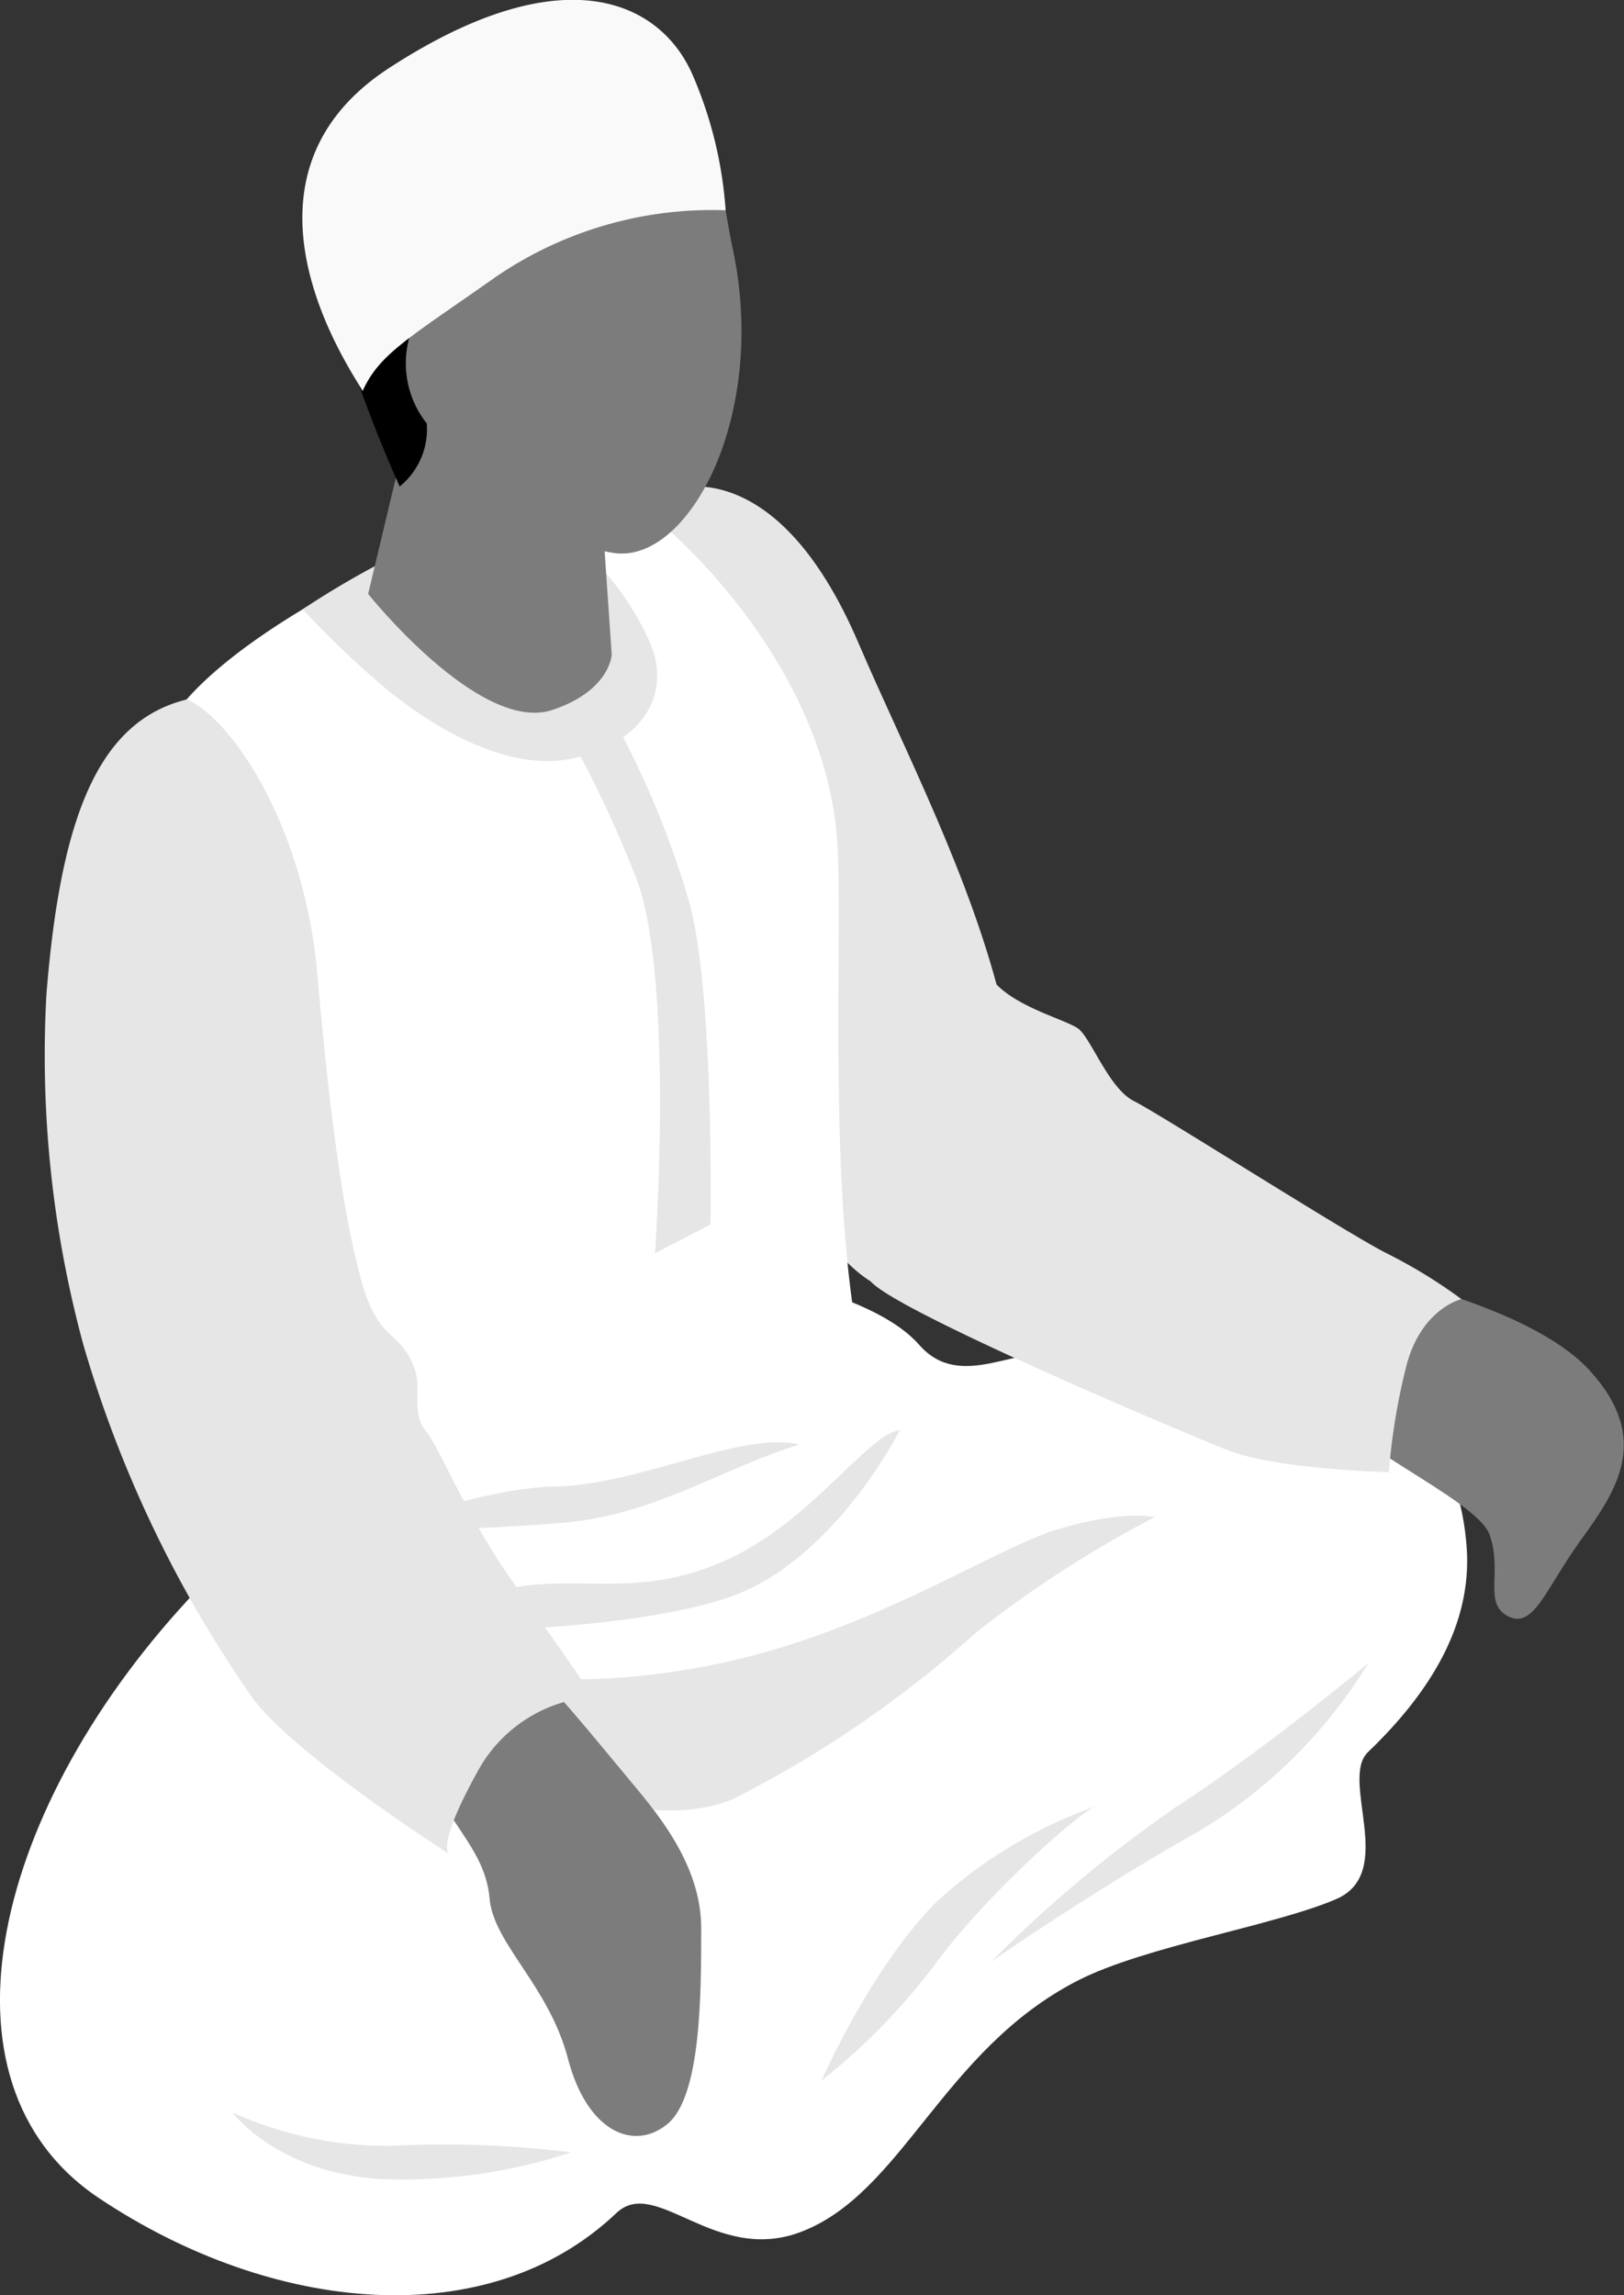 <svg xmlns="http://www.w3.org/2000/svg" viewBox="0 0 73.14 103.37"><rect x="0" y="0" width="73.14" height="103.37" fill="#333333" stroke="none"/><defs><style>.cls-1{fill:#e6e6e6;}.cls-2{fill:#fff;}.cls-3{fill:#7c7c7c;}.cls-4{fill:#f9f9f9;}</style></defs><g id="Layer_2" data-name="Layer 2"><g id="_1April-Crowd10" data-name="1April-Crowd10"><path class="cls-1" d="M39.26,57.74C32,53.35,28.69,23.9,28.69,23.9L30,22.12S34.84,20,38.68,29c2.06,4.81,5.11,10.62,6.48,16.44.57,2.44-.8,4.73-1.79,6.44C42.16,54,42.35,59.61,39.26,57.74Z"/><path class="cls-2" d="M37.2,70.22a21.53,21.53,0,0,1-17,6.14A23.79,23.79,0,0,1,8.87,71.62c.63-4.4,1.07-8.93.74-11.47-1.18-9-2.93-23.62-2.62-26,.54-4,9.59-8.32,9.59-8.32s6.42-5,13.08-2.36c0,0,7.12,5.75,8,13.87.42,4-.63,17.74,1.52,25.33C39.55,64.12,37,67.7,37.2,70.22Z"/><path class="cls-2" d="M34.39,57.51s5.09.87,7,3.05,4.49-.11,6.58.49,2.75.53,5.22-.49,12.27,0,12.87,9.21c.21,3.34-1.56,6.37-4.45,9.14-1.29,1.24,1.32,5.43-1.43,6.62s-8.64,2.13-11.64,3.67c-6.13,3.14-7.9,9.65-12.55,11.35-3.83,1.39-6.46-2.56-8.23-.88C22,105.15,12.29,104.23,4.46,99S-.26,81.23,8.87,71.62,34.39,57.51,34.39,57.51Z"/><path class="cls-1" d="M26,24.93c.54-.28,2.46,2.06,3.3,4.08s-.06,4.27-3.3,5.1-6.94-1.66-8.89-3.32a43.91,43.91,0,0,1-3.48-3.35A40.35,40.35,0,0,1,20,24C22.7,23,26,24.93,26,24.93Z"/><path class="cls-3" d="M27.12,23.22l.43,6.26s-.06,1.63-2.69,2.5c-3.26,1.06-8.28-5.23-8.28-5.23l2.27-9.53Z"/><path class="cls-3" d="M18,18.82c2.24,3.65,7.35,5.72,9.61,6.08,3.38.55,7-6.16,5.39-13.7-.37-1.7-.46-3.39-1.22-4.52C27.37.16,20.23,3.54,17.88,6.54,16.05,8.87,15.49,14.71,18,18.82Z"/><path d="M18,21.91a3.32,3.32,0,0,0,1.22-2.84,4.35,4.35,0,0,1-.56-4.49A33.59,33.59,0,0,1,21.43,11s10.43-1.64,9.7-4.19-1.76-5.36-6.27-5.34A11.56,11.56,0,0,0,15.63,6c-2.5,3.19-1.19,5.64-.24,9A62.06,62.06,0,0,0,18,21.91Z"/><path class="cls-1" d="M40.52,64.42s-3,6-7.84,7.57-13.45,1.49-13.45,1.49.94-1.48,4-2,5.59.51,9.44-1.2S39.11,64.54,40.52,64.42Z"/><path class="cls-1" d="M36,65.06c-3.32,1-6.52,3.17-10.6,3.52s-8.82.37-8.82.37,5-1.89,8.28-2C28.69,66.94,33.4,64.42,36,65.06Z"/><path class="cls-1" d="M21.26,75S24.83,76.41,32,75s12.7-5.26,15.69-6.14S52,68.33,52,68.33a50.83,50.83,0,0,0-8.07,5.22A50.07,50.07,0,0,1,33.06,81c-3.51,1.58-10.33-.62-11.8-2.52A2.7,2.7,0,0,1,21.26,75Z"/><path class="cls-4" d="M32.68,9.47a17.25,17.25,0,0,0-10.35,3c-3.93,2.77-5.23,3.45-6,5.14C16,16.94,9.69,8.16,17.53,3.06s12.17-3,13.63.24A18.5,18.5,0,0,1,32.68,9.47Z"/><path class="cls-3" d="M61,57.21s7.81,1.44,10.61,4.53,1.17,5.43-.42,7.63-2.11,4-3.26,3.43-.25-2-.84-3.67-7-4.23-8.06-6.6S61,57.21,61,57.21Z"/><path class="cls-3" d="M23.47,75c.76.15,2.08,1.79,4.81,5.08,1.14,1.38,3.3,3.79,3.3,6.75s0,7.58-1.52,8.83-3.62.35-4.48-2.94-3.35-5.17-3.53-7.21-1.6-3.12-2.67-5.34S23.47,75,23.47,75Z"/><path class="cls-1" d="M41.63,45.39s2.19-2.15,3.23-1.07,3.12,1.6,3.69,2,1.39,2.71,2.52,3.27,9.66,6,11.39,6.86a22.91,22.91,0,0,1,3.36,2.06s-1.88.43-2.52,3.16a28.65,28.65,0,0,0-.75,4.63s-5.06-.11-7.29-1-14.58-6.11-16-7.54S41.63,45.39,41.63,45.39Z"/><path class="cls-1" d="M2.09,44.8c.63-7.93,2.31-12.32,6.33-13.3,2,.87,5.3,5.67,5.88,12.46.26,2.92.87,9.82,2,13.81.79,2.79,1.81,2.11,2.41,4,.25.8-.16,1.92.44,2.64s1.4,2.85,3.17,5.68c1.15,1.83,4.58,6.3,4.22,6.35a6.43,6.43,0,0,0-4.95,3.2c-.77,1.36-1.81,3.49-1.34,3.87,0,0-7-4.46-8.9-7.07a54.13,54.13,0,0,1-7.6-15.89A49.73,49.73,0,0,1,2.09,44.8Z"/><path class="cls-1" d="M27.47,32.1a40.83,40.83,0,0,1,3.61,8.67C32.17,45,32,55.15,32,55.15L29.5,56.44s.89-12.58-.89-17A52.68,52.68,0,0,0,25.4,32.7Z"/><path class="cls-1" d="M15.27,61.83a15.48,15.48,0,0,1-4.06.56,2.52,2.52,0,0,1-2-1.7,11.82,11.82,0,0,1,3.49,0A5.29,5.29,0,0,1,15.27,61.83Z"/><path class="cls-1" d="M16.58,64.28a14.37,14.37,0,0,1-3.29,3,5.06,5.06,0,0,1-2.59.44s1.5-1.26,2.92-2.32A5.91,5.91,0,0,1,16.58,64.28Z"/><path class="cls-1" d="M25.72,96.94a45.57,45.57,0,0,0-8-.3,16.81,16.81,0,0,1-7.25-1.5s2,2.71,6.69,3A24.39,24.39,0,0,0,25.72,96.94Z"/><path class="cls-1" d="M61.62,74.91A22.46,22.46,0,0,1,54,82.47c-5,2.82-9.37,5.89-9.37,5.89a59.12,59.12,0,0,1,8.37-7C57,78.76,61.62,74.91,61.62,74.91Z"/><path class="cls-1" d="M49.47,81.31c-.59.06-4.87,3.83-7.24,7A28.25,28.25,0,0,1,37,93.7s2.28-5.2,5.25-8.11A20.9,20.9,0,0,1,49.47,81.31Z"/></g></g></svg>